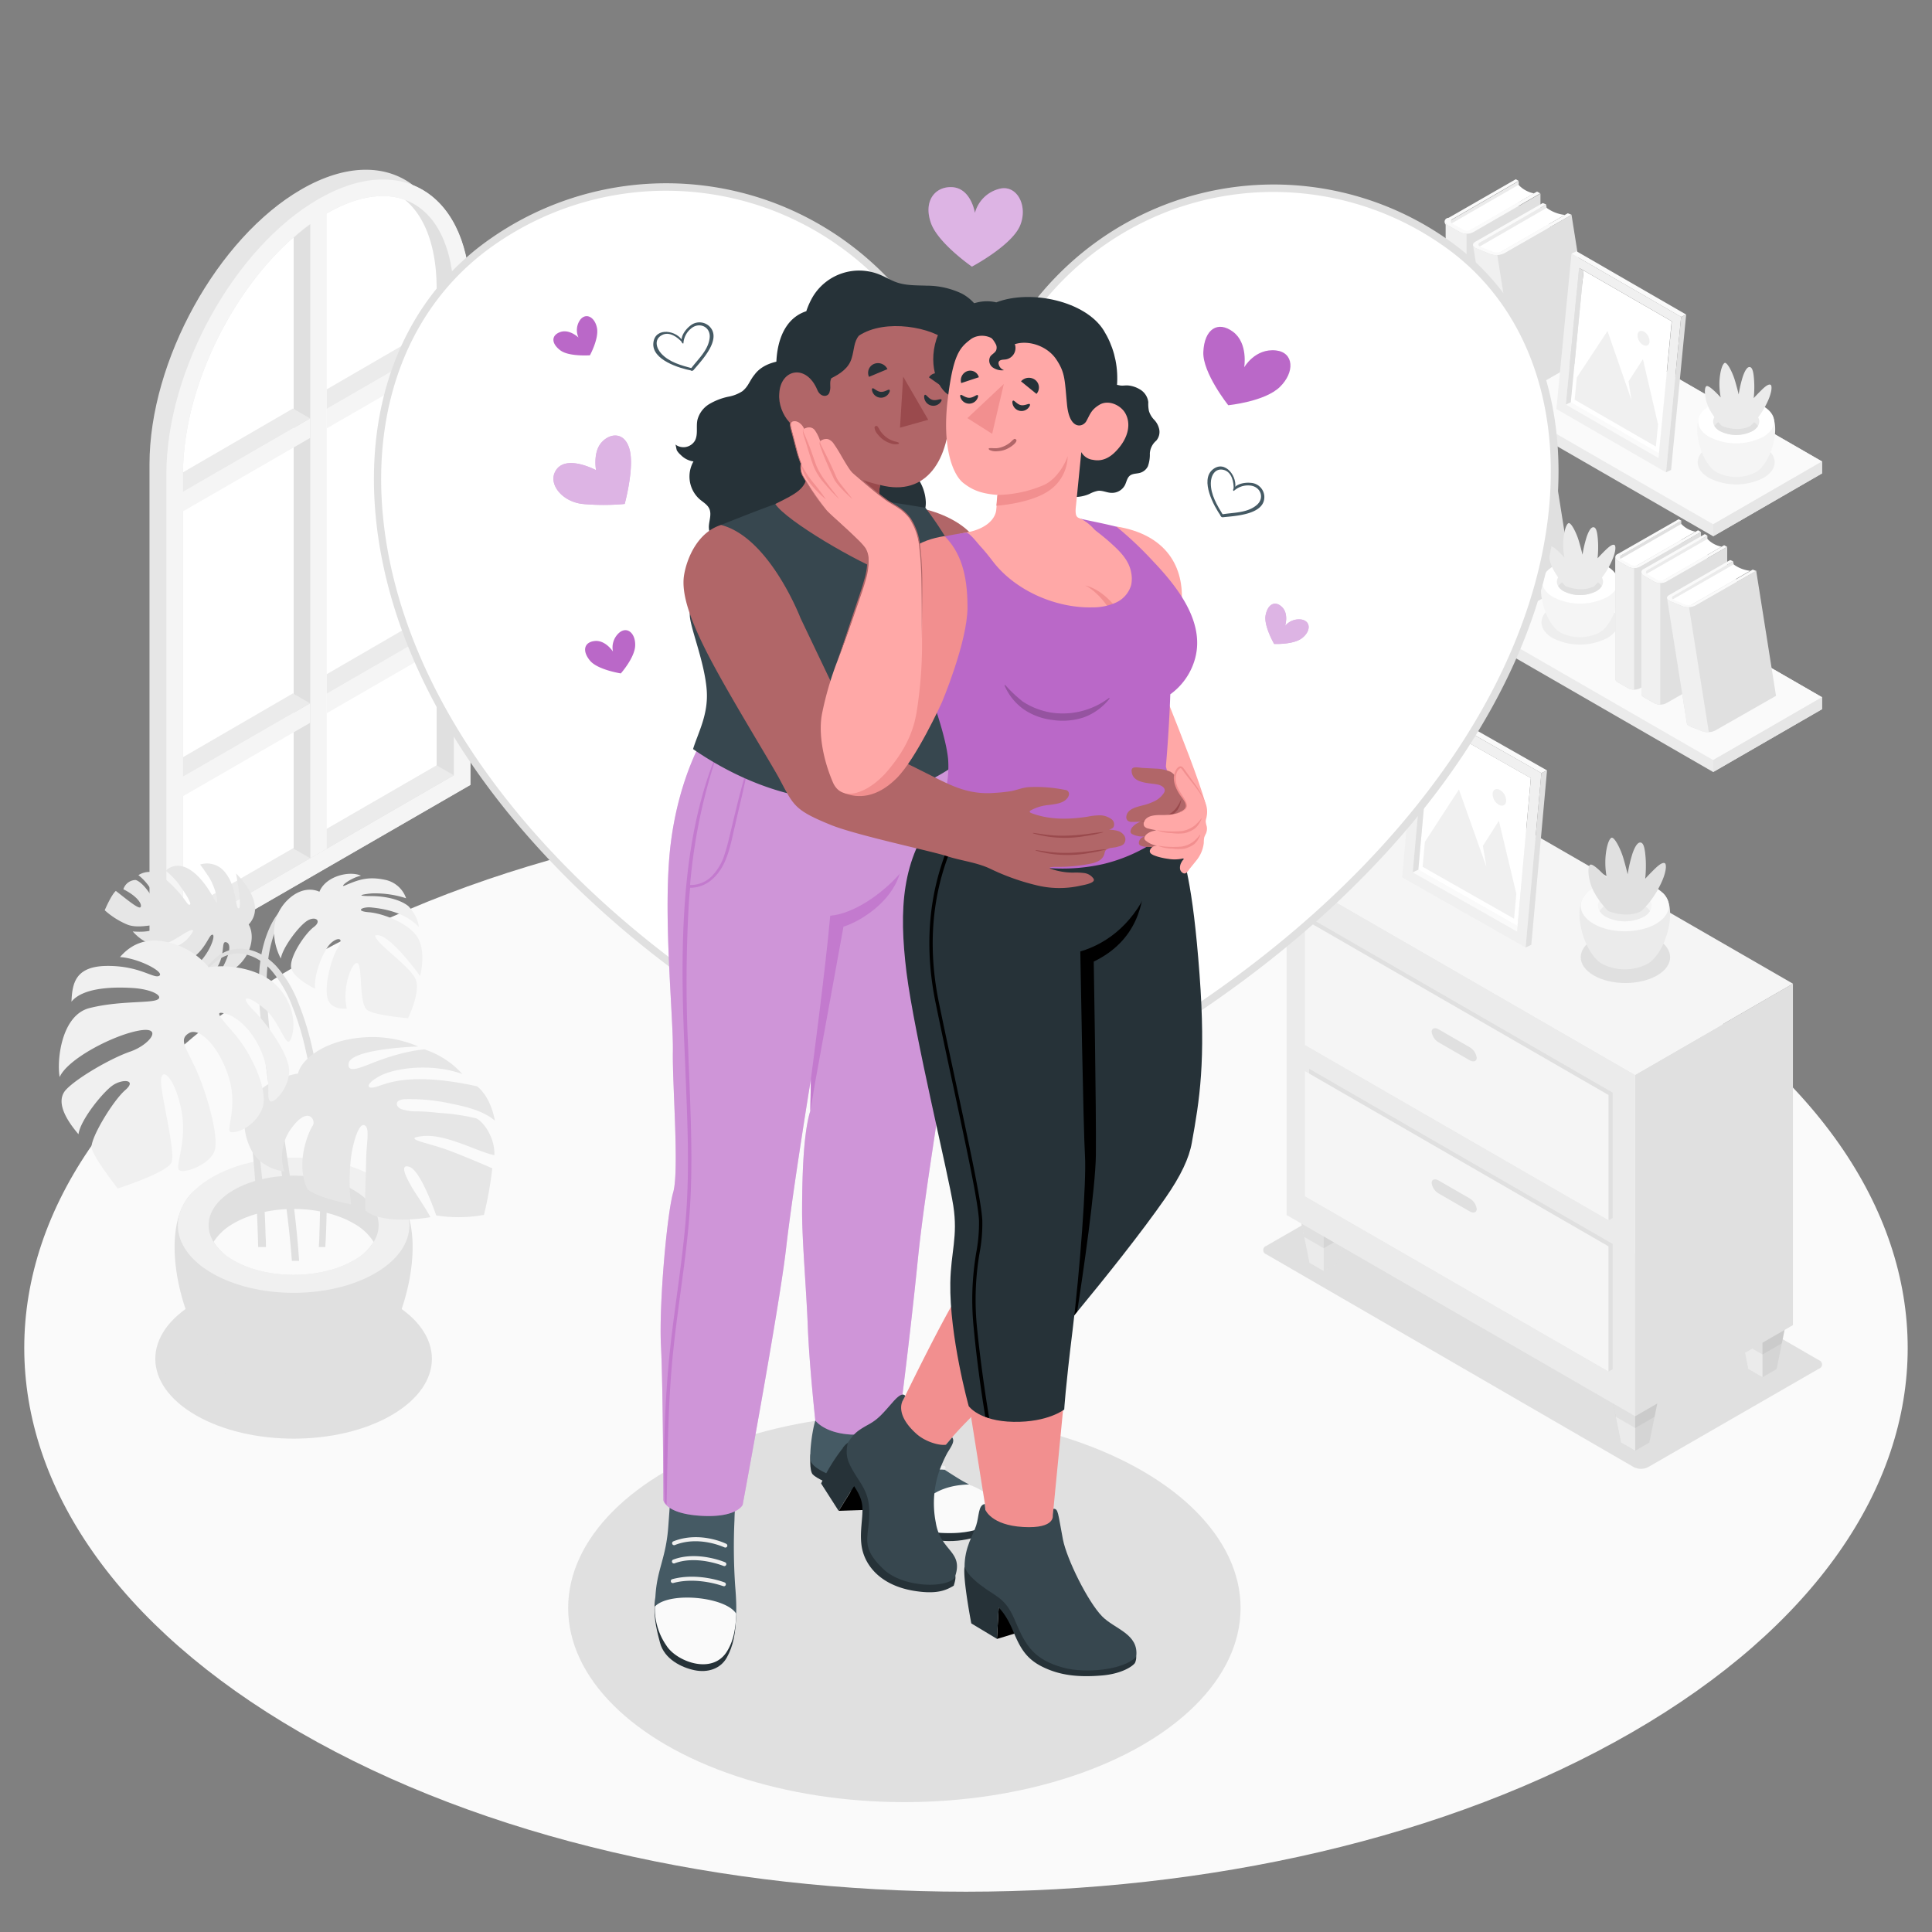<svg xmlns="http://www.w3.org/2000/svg" viewBox="0 0 500 500"><rect x="0" y="0" width="500" height="500" fill="#808080" stroke="none"/><g id="freepik--Floor--inject-140"><path id="freepik--floor--inject-140" d="M77.66,249.34c-95.18,55-95.17,144,0,199s249.49,54.95,344.67,0,95.17-144,0-199S172.84,194.38,77.66,249.34Z" style="fill:#fafafa"></path></g><g id="freepik--Shadows--inject-140"><path id="freepik--Shadow--inject-140" d="M426.53,379.69l44.24-25.49a1.14,1.14,0,0,0,0-2.16L375.65,297a4.1,4.1,0,0,0-3.72,0L327.7,322.44a1.14,1.14,0,0,0,0,2.16l95.12,55.09A4.1,4.1,0,0,0,426.53,379.69Z" style="fill:#e0e0e0;opacity:0.99"></path><path id="freepik--shadow--inject-140" d="M50.69,337.06c-14,8.06-14,21.14,0,29.21s36.63,8.07,50.6,0,14-21.14,0-29.21S64.66,329,50.69,337.06Z" style="fill:#e0e0e0;opacity:0.99"></path><ellipse id="freepik--shadow--inject-140" cx="234.05" cy="416.15" rx="87.01" ry="50.24" style="fill:#e0e0e0;opacity:0.99"></ellipse></g><g id="freepik--Shelves--inject-140"><g id="freepik--shelves--inject-140"><g id="freepik--Shelf--inject-140"><polygon points="369.2 153.93 397.37 137.67 471.54 180.44 471.54 183.54 443.37 199.8 369.2 157.02 369.2 153.93" style="fill:#ebebeb"></polygon><polygon points="443.37 196.71 369.2 153.93 397.37 137.67 471.54 180.44 443.37 196.71" style="fill:#fafafa"></polygon><polygon points="443.37 196.71 443.37 199.8 471.54 183.54 471.54 180.44 443.37 196.71" style="fill:#e6e6e6"></polygon><polygon points="388.89 110.86 372.37 120.41 372.37 151.84 388.89 142.3 388.89 110.86" style="fill:#ebebeb"></polygon><path d="M372.9,120.93l16-9.18a6.76,6.76,0,0,0,3.66,2l-15.86,9.14A16.1,16.1,0,0,1,372.9,120.93Z" style="fill:#fff"></path><path d="M378.23,122.83a3.39,3.39,0,0,1-3.07,0l-2.7-1.54a.94.94,0,0,1,0-1.77l15.77-9,.66.38-15.5,9a.56.56,0,0,0,0,1.06l2.51,1.42a2.05,2.05,0,0,0,1.84,0l15.5-8.94.75.44Z" style="fill:#fafafa"></path><path d="M394,113.79v31.43l-15.76,9.05a3.39,3.39,0,0,1-3.07,0l-2.7-1.55a1.07,1.07,0,0,1-.63-.88V120.4a1.08,1.08,0,0,0,.63.89l2.7,1.54a3.39,3.39,0,0,0,3.07,0Z" style="fill:#e0e0e0"></path><path d="M376.69,123.2a3.07,3.07,0,0,1-1.53-.37l-2.7-1.54a1.08,1.08,0,0,1-.63-.89v31.44a1.07,1.07,0,0,0,.63.88l2.7,1.55a3.17,3.17,0,0,0,1.53.36Z" style="fill:#f0f0f0"></path><polygon points="395.82 115.62 379.3 125.17 384.43 157.55 400.96 148.01 395.82 115.62" style="fill:#ebebeb"></polygon><path d="M380,125.62l16-9.18a8.82,8.82,0,0,0,4.26,1.65l-15.86,9.14A21.14,21.14,0,0,1,380,125.62Z" style="fill:#fff"></path><path d="M386,127.1a4.26,4.26,0,0,1-3.33.15L379.53,126c-1-.41-1.11-1.13-.26-1.62l15.77-9,.78.32-15.5,8.95c-.51.3-.44.73.16,1l2.92,1.18a2.61,2.61,0,0,0,2-.09l15.49-8.94.89.36Z" style="fill:#fafafa"></path><path d="M401.78,118.05l5.13,32.39-15.77,9.05a4.3,4.3,0,0,1-3.33.15l-3.15-1.28c-.49-.21-.77-.49-.81-.78l-5.14-32.39c.05.29.33.58.82.78l3.15,1.29a4.35,4.35,0,0,0,3.33-.15Z" style="fill:#e0e0e0"></path><path d="M384.4,127.51a4.15,4.15,0,0,1-1.72-.25L379.53,126c-.49-.2-.77-.49-.82-.78l5.14,32.39c0,.29.32.57.81.78l3.15,1.28a4.15,4.15,0,0,0,1.72.26Z" style="fill:#f0f0f0"></path><g id="freepik--Pot--inject-140"><path id="freepik--shadow--inject-140" d="M401.85,157c-3.88,2.25-3.88,5.89,0,8.13a15.53,15.53,0,0,0,14.08,0c3.89-2.24,3.89-5.88,0-8.13A15.59,15.59,0,0,0,401.85,157Z" style="opacity:0.05"></path><path d="M415.22,162.69c3.39-3.46,5.38-12.09,2.08-14.83H400.49c-3.3,2.74-1.31,11.37,2.07,14.82l.09.1.12.11a4,4,0,0,0,.31.27.27.27,0,0,0,.08.07l.25.19c.15.1.29.2.44.28a11.14,11.14,0,0,0,10.09,0h0c.15-.08.29-.18.44-.28l.24-.18.1-.08.29-.26.14-.13Z" style="fill:#f5f5f5"></path><path d="M402,146.55c-3.83,2.21-3.83,5.8,0,8a15.38,15.38,0,0,0,13.89,0c3.83-2.22,3.83-5.81,0-8A15.38,15.38,0,0,0,402,146.55Z" style="fill:#fff"></path><path d="M404.67,148.12c-2.33,1.35-2.33,3.53,0,4.88a9.38,9.38,0,0,0,8.45,0c2.33-1.35,2.33-3.53,0-4.88A9.32,9.32,0,0,0,404.67,148.12Z" style="fill:#ebebeb"></path><path d="M413.12,150.43a9.38,9.38,0,0,0-8.45,0,4,4,0,0,0-1.4,1.28,3.93,3.93,0,0,0,1.4,1.29,9.38,9.38,0,0,0,8.45,0,3.81,3.81,0,0,0,1.39-1.29A3.88,3.88,0,0,0,413.12,150.43Z" style="fill:#e0e0e0"></path><path d="M405.18,151.71a19,19,0,0,1-3.05-4.06c-1.41-2.49-1.67-5.83-.94-6.25s3.7,2.92,3.7,2.92a18,18,0,0,1-.32-4.25c.13-2.23.67-4.25,1.31-4.65s2.06,2.39,2.67,4.42,1,3.71,1,3.71a31.49,31.49,0,0,1,1.1-4.68c.74-2.11,1.41-2.59,1.93-2.38s.86,1.2,1,4a28.76,28.76,0,0,1-.13,4s1.05-1.16,2.21-2.27,1.82-1.4,2.19-1.16.46,2.14-1.51,5.71a20,20,0,0,1-3.73,4.91S409.86,153.48,405.18,151.71Z" style="fill:#ebebeb"></path></g><polygon points="435.11 134.71 418.59 144.25 418.59 175.69 435.11 166.15 435.11 134.71" style="fill:#e0e0e0"></polygon><path d="M419.12,144.78l16-9.18a6.83,6.83,0,0,0,3.66,2l-15.86,9.14A16.1,16.1,0,0,1,419.12,144.78Z" style="fill:#fff"></path><path d="M424.45,146.68a3.39,3.39,0,0,1-3.07,0l-2.7-1.54a.93.93,0,0,1,0-1.77l15.76-9,.67.38-15.5,8.95a.56.56,0,0,0,0,1.06l2.5,1.42a2.08,2.08,0,0,0,1.85,0l15.49-8.94.76.44Z" style="fill:#fafafa"></path><path d="M440.21,137.63v31.44l-15.76,9.05a3.45,3.45,0,0,1-3.07,0l-2.7-1.55a1.07,1.07,0,0,1-.63-.88V144.25a1.07,1.07,0,0,0,.63.88l2.7,1.55a3.39,3.39,0,0,0,3.07,0Z" style="fill:#e0e0e0"></path><path d="M422.91,147.05a3.07,3.07,0,0,1-1.53-.37l-2.7-1.55a1.07,1.07,0,0,1-.63-.88v31.44a1.07,1.07,0,0,0,.63.88l2.7,1.55a3.17,3.17,0,0,0,1.53.36Z" style="fill:#f0f0f0"></path><polygon points="441.87 138.59 425.35 148.13 425.35 179.57 441.87 170.03 441.87 138.59" style="fill:#ebebeb"></polygon><path d="M425.88,148.66l16-9.18a6.79,6.79,0,0,0,3.66,2l-15.86,9.14A16.1,16.1,0,0,1,425.88,148.66Z" style="fill:#fff"></path><path d="M431.21,150.56a3.41,3.41,0,0,1-3.08,0L425.44,149a.93.93,0,0,1,0-1.77l15.76-9,.67.38-15.5,8.95a.56.56,0,0,0,0,1.06l2.5,1.42a2.08,2.08,0,0,0,1.85,0l15.49-8.94.76.44Z" style="fill:#fafafa"></path><path d="M447,141.51V173L431.21,182a3.47,3.47,0,0,1-3.08,0l-2.69-1.55a1.08,1.08,0,0,1-.64-.88V148.13a1.08,1.08,0,0,0,.64.88l2.69,1.55a3.41,3.41,0,0,0,3.08,0Z" style="fill:#e0e0e0"></path><path d="M429.67,150.93a3.11,3.11,0,0,1-1.54-.37L425.44,149a1.08,1.08,0,0,1-.64-.88v31.44a1.08,1.08,0,0,0,.64.88l2.69,1.55a3.21,3.21,0,0,0,1.54.36Z" style="fill:#f0f0f0"></path><polygon points="448.54 145.26 432.02 154.8 437.15 187.19 453.68 177.65 448.54 145.26" style="fill:#ebebeb"></polygon><path d="M432.67,155.25l16-9.18a8.82,8.82,0,0,0,4.26,1.65l-15.86,9.14A21.14,21.14,0,0,1,432.67,155.25Z" style="fill:#fff"></path><path d="M438.73,156.74a4.3,4.3,0,0,1-3.33.15l-3.15-1.29c-1-.4-1.11-1.12-.26-1.61l15.77-9.05.78.32-15.5,9c-.51.29-.44.72.16,1l2.92,1.18a2.61,2.61,0,0,0,2-.09l15.49-8.94.89.36Z" style="fill:#fafafa"></path><path d="M454.5,147.69l5.13,32.39-15.77,9a4.3,4.3,0,0,1-3.33.14L437.38,188c-.49-.2-.77-.48-.81-.78l-5.14-32.38c.05.29.33.57.82.77l3.15,1.29a4.3,4.3,0,0,0,3.33-.15Z" style="fill:#e0e0e0"></path><path d="M437.12,157.15a4.15,4.15,0,0,1-1.72-.26l-3.15-1.29c-.49-.2-.77-.48-.82-.77l5.14,32.38c0,.3.32.58.81.78l3.15,1.28a4,4,0,0,0,1.72.26Z" style="fill:#f0f0f0"></path></g><g id="freepik--shelf--inject-140"><polygon points="369.2 92.92 397.37 76.66 471.54 119.43 471.54 122.52 443.37 138.79 369.2 96.01 369.2 92.92" style="fill:#ebebeb"></polygon><polygon points="443.37 135.69 369.2 92.92 397.37 76.66 471.54 119.43 443.37 135.69" style="fill:#fafafa"></polygon><polygon points="443.37 135.69 443.37 138.79 471.54 122.52 471.54 119.43 443.37 135.69" style="fill:#e6e6e6"></polygon><polygon points="393.04 46.86 374.77 57.41 374.77 92.16 393.04 81.61 393.04 46.86" style="fill:#ebebeb"></polygon><path d="M375.36,58,393,47.84a7.37,7.37,0,0,0,4,2.21L379.55,60.16A18,18,0,0,1,375.36,58Z" style="fill:#fff"></path><path d="M381.25,60.1a3.81,3.81,0,0,1-3.39,0l-3-1.71a1,1,0,0,1,0-2l17.42-10,.74.42-17.13,9.9c-.57.32-.57.84,0,1.17l2.76,1.56a2.23,2.23,0,0,0,2,0l17.13-9.87.83.48Z" style="fill:#fafafa"></path><path d="M398.67,50.1V84.84l-17.42,10a3.75,3.75,0,0,1-3.39,0l-3-1.71a1.18,1.18,0,0,1-.7-1V57.41a1.18,1.18,0,0,0,.7,1l3,1.71a3.81,3.81,0,0,0,3.39,0Z" style="fill:#e0e0e0"></path><path d="M379.55,60.5a3.43,3.43,0,0,1-1.69-.4l-3-1.71a1.18,1.18,0,0,1-.7-1V92.16a1.18,1.18,0,0,0,.7,1l3,1.71a3.43,3.43,0,0,0,1.69.4Z" style="fill:#f0f0f0"></path><polygon points="400.13 52.9 381.87 63.45 387.54 99.25 405.81 88.7 400.13 52.9" style="fill:#ebebeb"></polygon><path d="M382.59,64,400.28,53.8a9.67,9.67,0,0,0,4.7,1.82L387.45,65.73A23.52,23.52,0,0,1,382.59,64Z" style="fill:#fff"></path><path d="M389.28,65.59a4.73,4.73,0,0,1-3.68.16l-3.48-1.42c-1.09-.44-1.22-1.24-.28-1.78l17.43-10,.86.35L383,62.79c-.56.32-.49.8.17,1.07l3.23,1.3a2.82,2.82,0,0,0,2.21-.1l17.13-9.87,1,.4Z" style="fill:#fafafa"></path><path d="M406.71,55.59l5.67,35.79-17.42,10a4.79,4.79,0,0,1-3.69.16l-3.47-1.42c-.55-.22-.86-.53-.91-.86l-5.67-35.8c0,.33.36.64.9.86l3.48,1.43a4.77,4.77,0,0,0,3.68-.17Z" style="fill:#e0e0e0"></path><path d="M387.5,66a4.69,4.69,0,0,1-1.9-.28l-3.48-1.43c-.54-.22-.85-.53-.9-.86l5.67,35.8c.05.33.36.64.91.86l3.47,1.42a4.71,4.71,0,0,0,1.9.29Z" style="fill:#f0f0f0"></path><g id="freepik--Picture--inject-140"><g id="freepik--Frame--inject-140"><polygon points="430.48 117.92 429.19 118.55 405.23 104.71 406.52 104.09 430.48 117.92" style="fill:#fafafa"></polygon><polygon points="406.52 104.09 429.31 117.25 432.63 83.15 409.83 70 406.52 104.09" style="fill:#fff"></polygon><path d="M402.79,105.85l28.37,16.38L435.07,82,406.7,65.63Zm5.88-36.54,24,13.84-3.44,35.4-24-13.84Z" style="fill:#f0f0f0"></path><polygon points="405.23 104.71 406.52 104.09 409.83 70 408.67 69.31 405.23 104.71" style="fill:#e0e0e0"></polygon><polygon points="406.7 65.63 408.01 65.03 436.38 81.41 435.07 82.01 406.7 65.63" style="fill:#fafafa"></polygon><polygon points="436.38 81.41 435.07 82.01 431.16 122.23 432.47 121.62 436.38 81.41" style="fill:#e0e0e0"></polygon></g><g id="freepik--Land--inject-140"><polygon points="407.52 103.44 428.54 115.57 429.1 109.83 425.19 92.95 421.46 98.71 422.23 103.56 416.02 85.66 408.08 97.7 407.52 103.44" style="fill:#f0f0f0"></polygon><path d="M425.51,85.85a3,3,0,0,1,1.39,2.6c-.09.93-.86,1.29-1.72.8a3,3,0,0,1-1.39-2.6C423.88,85.71,424.65,85.35,425.51,85.85Z" style="fill:#f0f0f0"></path></g></g><g id="freepik--pot--inject-140"><path id="freepik--shadow--inject-140" d="M442.29,115.56c-3.89,2.24-3.89,5.88,0,8.13a15.59,15.59,0,0,0,14.08,0c3.89-2.25,3.88-5.89,0-8.13A15.53,15.53,0,0,0,442.29,115.56Z" style="opacity:0.05"></path><path d="M455.66,121.22c3.38-3.46,5.37-12.08,2.07-14.82h-16.8c-3.31,2.74-1.32,11.36,2.06,14.82l.1.09.11.11.31.28.08.06a2.48,2.48,0,0,0,.26.19,3.49,3.49,0,0,0,.43.28,11.14,11.14,0,0,0,10.09,0h0a4.08,4.08,0,0,0,.44-.28l.24-.18.1-.08.29-.26.14-.13Z" style="fill:#f5f5f5"></path><path d="M442.38,105.08c-3.83,2.22-3.83,5.8,0,8a15.38,15.38,0,0,0,13.89,0c3.83-2.21,3.83-5.8,0-8A15.38,15.38,0,0,0,442.38,105.08Z" style="fill:#fff"></path><path d="M445.1,106.65c-2.33,1.35-2.33,3.53,0,4.88a9.32,9.32,0,0,0,8.45,0c2.33-1.35,2.33-3.53,0-4.88A9.32,9.32,0,0,0,445.1,106.65Z" style="fill:#ebebeb"></path><path d="M453.55,109a9.32,9.32,0,0,0-8.45,0,3.79,3.79,0,0,0-1.39,1.28,3.87,3.87,0,0,0,1.39,1.28,9.32,9.32,0,0,0,8.45,0,3.91,3.91,0,0,0,1.4-1.28A3.82,3.82,0,0,0,453.55,109Z" style="fill:#e0e0e0"></path><path d="M445.62,110.25a19.17,19.17,0,0,1-3.06-4.06c-1.41-2.5-1.67-5.84-.94-6.25s3.7,2.92,3.7,2.92A17.85,17.85,0,0,1,445,98.6c.12-2.22.66-4.24,1.3-4.65s2.06,2.4,2.67,4.43,1,3.7,1,3.7a30.88,30.88,0,0,1,1.09-4.68c.74-2.11,1.41-2.58,1.93-2.37s.87,1.19,1,4a27,27,0,0,1-.13,4s1.05-1.15,2.21-2.27,1.83-1.39,2.19-1.16.47,2.14-1.51,5.72a19.94,19.94,0,0,1-3.73,4.91S450.29,112,445.62,110.25Z" style="fill:#ebebeb"></path></g></g></g></g><g id="freepik--Window--inject-140"><g id="freepik--window--inject-140"><path d="M38.69,120.14C38.69,93.39,56.31,61.54,78,49c11.5-6.64,21.85-6.54,29-1,9,3.71,14.68,14,14.68,29.24V203.14l-78.7,45.43L38.69,246Z" style="fill:#e6e6e6"></path><path d="M43.06,248.57V122.66c0-26.74,17.62-58.6,39.35-71.14s39.35-1,39.35,25.71V203.14Z" style="fill:#f5f5f5"></path><path d="M47.36,122.66V241.11l70.09-40.47V77.24c0-13.37-4.7-22.6-12.61-25.5a16.25,16.25,0,0,0-5.74-1c-4.48,0-9.36,1.51-14.54,4.5C64.05,67.09,47.36,97.33,47.36,122.66Z" style="fill:#e0e0e0"></path><polygon points="117.45 200.64 113.01 198.08 47.37 235.99 47.37 241.11 117.45 200.64" style="fill:#ebebeb"></polygon><path d="M47.36,122.66V236L113,198.08V74.66C113,64,110,56,104.84,51.74a16.25,16.25,0,0,0-5.74-1c-4.48,0-9.36,1.51-14.54,4.5C64.05,67.09,47.36,97.33,47.36,122.66Z" style="fill:#fff"></path><polygon points="80.26 222.12 84.56 219.63 84.56 53.69 80.26 53.69 80.26 222.12" style="fill:#f5f5f5"></polygon><path d="M76,61.47V219.64l4.31,2.48V58C78.79,59.09,77.36,60.23,76,61.47Z" style="fill:#e0e0e0"></path><polygon points="117.45 160.54 84.56 179.53 84.56 184.58 117.45 165.59 117.45 160.54" style="fill:#f5f5f5"></polygon><polygon points="113.01 157.98 117.45 160.54 84.56 179.53 84.56 174.48 113.01 157.98" style="fill:#ebebeb"></polygon><polygon points="80.26 182.01 47.37 201 47.37 206.05 80.26 187.06 80.26 182.01" style="fill:#f5f5f5"></polygon><polygon points="75.81 179.45 80.26 182.01 47.37 201 47.37 195.95 75.81 179.45" style="fill:#ebebeb"></polygon><polygon points="117.45 86.82 84.56 105.81 84.56 110.86 117.45 91.87 117.45 86.82" style="fill:#f5f5f5"></polygon><polygon points="113.01 84.26 117.45 86.82 84.56 105.81 84.56 100.76 113.01 84.26" style="fill:#ebebeb"></polygon><polygon points="80.26 108.29 47.37 127.28 47.37 132.33 80.26 113.34 80.26 108.29" style="fill:#f5f5f5"></polygon><polygon points="75.81 105.73 80.26 108.29 47.37 127.28 47.37 122.23 75.81 105.73" style="fill:#ebebeb"></polygon></g></g><g id="freepik--Furniture--inject-140"><g id="freepik--Drawer--inject-140"><polygon points="415.7 354.48 419.5 373.32 423.19 375.45 426.85 373.34 430.68 354.48 423.19 350.15 415.7 354.48" style="fill:#e0e0e0"></polygon><polygon points="415.7 354.48 419.5 373.32 423.19 375.45 426.85 373.34 430.68 354.48 423.19 350.15 415.7 354.48" style="opacity:0.05"></polygon><polygon points="423.19 375.45 423.19 358.8 415.7 354.48 419.5 373.32 423.19 375.45" style="fill:#ebebeb"></polygon><polygon points="415.7 354.48 418.15 366.65 423.19 369.56 428.2 366.66 430.68 354.48 423.19 350.15 415.7 354.48" style="opacity:0.05"></polygon><polygon points="448.64 335.46 452.44 354.3 456.13 356.44 459.79 354.32 463.62 335.46 456.13 331.13 448.64 335.46" style="fill:#e0e0e0"></polygon><polygon points="448.64 335.46 452.44 354.3 456.13 356.44 459.79 354.32 463.62 335.46 456.13 331.13 448.64 335.46" style="opacity:0.05"></polygon><polygon points="456.13 356.44 456.13 339.78 448.64 335.46 452.44 354.3 456.13 356.44" style="fill:#ebebeb"></polygon><polygon points="448.64 335.46 451.09 347.63 456.13 350.54 461.15 347.64 463.62 335.46 456.13 331.13 448.64 335.46" style="opacity:0.05"></polygon><polygon points="335.09 307.96 338.89 326.81 342.58 328.94 346.24 326.83 350.07 307.96 342.58 303.63 335.09 307.96" style="fill:#ebebeb"></polygon><polygon points="335.09 307.96 338.89 326.81 342.58 328.94 346.24 326.83 350.07 307.96 342.58 303.63 335.09 307.96" style="opacity:0.05"></polygon><polygon points="342.58 328.94 342.58 312.29 335.09 307.96 338.89 326.81 342.58 328.94" style="fill:#ebebeb"></polygon><polygon points="335.09 307.96 337.55 320.13 342.58 323.04 347.6 320.14 350.07 307.96 342.58 303.63 335.09 307.96" style="opacity:0.05"></polygon><g id="freepik--Cabinet--inject-140"><g id="freepik--cabinet--inject-140"><polygon points="423.19 366.52 464.01 342.94 464.01 254.58 423.19 278.15 423.19 366.52" style="fill:#e0e0e0"></polygon><polygon points="423.19 278.15 332.97 226.09 332.97 314.45 423.19 366.52 423.19 278.15" style="fill:#ebebeb"></polygon><polygon points="332.97 226.09 423.19 278.15 464.01 254.58 373.8 202.52 332.97 226.09" style="fill:#f5f5f5"></polygon><polygon points="417.36 321.93 338.8 276.59 338.8 309.02 337.73 309.64 416.28 354.97 417.36 354.35 417.36 321.93" style="fill:#e0e0e0"></polygon><polygon points="416.28 322.55 337.73 277.21 337.73 309.64 416.28 354.97 416.28 322.55" style="fill:#f5f5f5"></polygon><path d="M380.31,310.12l-7.94-4.58c-1-.6-1.86-.33-1.86.6a3.72,3.72,0,0,0,1.86,2.76l7.94,4.58c1,.6,1.86.33,1.86-.6A3.72,3.72,0,0,0,380.31,310.12Z" style="fill:#e0e0e0"></path><polygon points="417.36 282.77 338.8 237.44 338.8 269.87 337.73 270.49 416.29 315.82 417.36 315.2 417.36 282.77" style="fill:#e0e0e0"></polygon><polygon points="416.29 283.39 337.73 238.06 337.73 270.49 416.29 315.82 416.29 283.39" style="fill:#f5f5f5"></polygon><path d="M380.31,271l-7.94-4.58c-1-.59-1.86-.32-1.86.61a3.74,3.74,0,0,0,1.86,2.76l7.94,4.58c1,.59,1.86.32,1.86-.61A3.74,3.74,0,0,0,380.31,271Z" style="fill:#e0e0e0"></path></g></g><g id="freepik--pot--inject-140"><path d="M412.48,243c-4.52,2.61-4.52,6.84,0,9.45s11.84,2.61,16.36,0,4.52-6.84,0-9.45S417,240.36,412.48,243Z" style="fill:#e0e0e0"></path><path d="M427.85,248.28c3.94-4,6.25-14,2.41-17.23H410.73c-3.83,3.19-1.52,13.21,2.41,17.22a.57.57,0,0,0,.11.11l.13.14c.11.1.23.21.36.31l.09.08c.1.07.19.15.3.22l.51.33a12.94,12.94,0,0,0,11.72,0h0l.51-.33.28-.21.11-.09c.12-.1.24-.2.35-.31l.15-.15Z" style="fill:#ebebeb"></path><path d="M412.43,229.77c-4.45,2.57-4.45,6.75,0,9.32s11.68,2.57,16.13,0,4.46-6.75,0-9.32S416.89,227.2,412.43,229.77Z" style="fill:#fafafa"></path><path d="M415.59,231.6c-2.71,1.56-2.71,4.1,0,5.66a10.83,10.83,0,0,0,9.82,0c2.71-1.56,2.71-4.1,0-5.66A10.83,10.83,0,0,0,415.59,231.6Z" style="fill:#f5f5f5"></path><path d="M425.41,234.29a10.83,10.83,0,0,0-9.82,0,4.44,4.44,0,0,0-1.62,1.48,4.38,4.38,0,0,0,1.62,1.49,10.83,10.83,0,0,0,9.82,0,4.46,4.46,0,0,0,1.62-1.49A4.53,4.53,0,0,0,425.41,234.29Z" style="fill:#ebebeb"></path><path d="M416.19,235.77a22.27,22.27,0,0,1-3.55-4.72c-1.64-2.89-1.94-6.78-1.1-7.26s4.3,3.4,4.3,3.4a20.81,20.81,0,0,1-.36-4.95c.14-2.58.77-4.93,1.51-5.4s2.39,2.78,3.1,5.14,1.14,4.3,1.14,4.3a36,36,0,0,1,1.27-5.43c.86-2.45,1.64-3,2.25-2.76s1,1.38,1.18,4.65a32.7,32.7,0,0,1-.15,4.67s1.22-1.34,2.57-2.64,2.12-1.62,2.54-1.35.54,2.49-1.76,6.65a23.08,23.08,0,0,1-4.33,5.7S421.62,237.82,416.19,235.77Z" style="fill:#e0e0e0"></path></g><g id="freepik--picture--inject-140"><g id="freepik--frame--inject-140"><polygon points="394.04 240.38 392.6 241.09 365.61 225.76 367.06 225.06 394.04 240.38" style="fill:#fafafa"></polygon><polygon points="367.06 225.06 392.73 239.63 396.18 201.36 370.51 186.79 367.06 225.06" style="fill:#fff"></polygon><path d="M362.88,227.06l31.95,18.15,4.08-45.14-32-18.15Zm6.31-41,27,15.33-3.58,39.73-27-15.32Z" style="fill:#f0f0f0"></path><polygon points="365.61 225.76 367.06 225.06 370.51 186.79 369.19 186.03 365.61 225.76" style="fill:#e0e0e0"></polygon><polygon points="366.95 181.92 368.42 181.23 400.37 199.38 398.9 200.07 366.95 181.92" style="fill:#fafafa"></polygon><polygon points="400.37 199.38 398.9 200.07 394.83 245.21 396.3 244.52 400.37 199.38" style="fill:#e0e0e0"></polygon></g><g id="freepik--land--inject-140"><polygon points="368.18 224.32 391.84 237.76 392.43 231.32 387.91 212.42 383.77 218.91 384.68 224.34 377.57 204.31 368.76 217.87 368.18 224.32" style="fill:#f0f0f0"></polygon><path d="M388.21,204.45a3.3,3.3,0,0,1,1.58,2.9c-.09,1.05-1,1.46-1.92.91a3.3,3.3,0,0,1-1.58-2.9C386.39,204.31,387.25,203.9,388.21,204.45Z" style="fill:#f0f0f0"></path></g></g></g></g><g id="freepik--Plants--inject-140"><g id="freepik--plants--inject-140"><g id="freepik--pot--inject-140"><path d="M56.67,354.05c-10.33-10.66-16.4-37.47-6.32-45.92h51.28c10.08,8.45,4,35.24-6.31,45.91l-.29.3-.35.35a11,11,0,0,1-.94.84l-.24.2c-.26.2-.51.4-.78.59a13.15,13.15,0,0,1-1.34.86c-8.5,5-22.28,5-30.78,0h0a12.35,12.35,0,0,1-1.35-.87c-.26-.18-.49-.36-.72-.55l-.31-.24q-.48-.4-.9-.81l-.41-.41A2.83,2.83,0,0,1,56.67,354.05Z" style="fill:#e0e0e0"></path><path d="M97.18,304.72c11.7,6.83,11.7,17.91,0,24.74s-30.68,6.83-42.38,0-11.7-17.91,0-24.74S85.48,297.89,97.18,304.72Z" style="fill:#f0f0f0"></path><path d="M91.55,308c8.59,5,8.59,13.15,0,18.17s-22.53,5-31.12,0S51.84,313,60.43,308,83,303,91.55,308Z" style="fill:#e0e0e0"></path><path d="M60.43,316.63c8.59-5,22.53-5,31.12,0a14.29,14.29,0,0,1,5.15,4.77,14.39,14.39,0,0,1-5.15,4.78c-8.59,5-22.53,5-31.12,0a14.39,14.39,0,0,1-5.15-4.78A14.29,14.29,0,0,1,60.43,316.63Z" style="fill:#fafafa"></path></g><g id="freepik--Leaves--inject-140"><path d="M64.36,239.25c2.45,4.44-1,12-8.11,13.34,2.23-3.13,4.19-8,2.4-8.7s.28,3.89-3.71,8.11c0,0-2.14,1-5.09-1.41,4.43-3.08,6.43-9.51,4.86-8.61-.63.36-1.73,3.55-4.39,5.54s-5.31,2.11-9.23-1.24c2.38-.38,5.8-1.29,7.78-3.7,1.42-1.72,1.86-2.84-1.4-.85s-4.31,2.83-7.38,2.69-5.74-3.37-5.74-3.37,5,.52,6.2-1.09-4.16.75-7.65-.7a20.41,20.41,0,0,1-5.8-3.69s1.69-4,2.88-5c2.61,2,5.87,4.78,6.38,4.21s-.54-2.69-4.43-4.64a3.39,3.39,0,0,1,3.16-2.4s2,.31,4.93,5.55c.61,1.1,2,2.09-.41-2.14a13.85,13.85,0,0,0-3.79-4.66,5.33,5.33,0,0,1,6.6.68c5.7,4.89,5.9,7.29,6.74,6.94.31-.13-.13-1.38-2.27-4.42a18.44,18.44,0,0,0-4-4.33s2.48-2.83,6.48-.14,6.34,8.25,6.61,8.35c.73.26-.34-4.17-1.91-6.57-1.46-2.23-2.28-3.26-2.28-3.26a5.93,5.93,0,0,1,6.68,2.32c2.87,3.76,2.39,9.26,3.33,9s-.71-9-.71-9S69.44,233.84,64.36,239.25Z" style="fill:#e6e6e6"></path><path d="M51.84,253.13c2.16-2.79,5-5.92,8.74-6.31s7.18,1.59,9.56,4.21a31,31,0,0,1,5.49,9.36,71.85,71.85,0,0,1,3.39,11C82.64,287,83.25,303.08,82.67,319c0,1.25-.1,2.49-.16,3.74H84.2c0-.64.07-1.28.1-1.92a249,249,0,0,0-.08-25,144.7,144.7,0,0,0-3.43-24.69,74,74,0,0,0-3.61-11.67,30.79,30.79,0,0,0-5.75-9.51c-2.76-2.9-6.65-4.92-10.74-4.31-4.25.62-6.75,3.94-9,7.23C51.58,252.94,51.71,253.29,51.84,253.13Z" style="fill:#e0e0e0"></path><path d="M74.83,318.62q.42,3.84.71,7.69h1.87c-.07-1-.14-2-.22-3-.7-8.68-1.9-17.31-3.18-25.91s-2.64-17.16-3.67-25.77c-.5-4.18-1-8.37-1.2-12.57a53.4,53.4,0,0,1,.43-11.92c.65-3.93,2-8.19,4.79-11.14,2.64-2.78,7.72-4,10.35-.51,0,0,.05,0,0-.06-1.64-3-5.87-3.73-8.79-2.33-3.41,1.63-5.48,5.12-6.78,8.52-3,7.87-2.25,16.56-1.43,24.75C69.5,283.88,72.94,301.14,74.83,318.62Z" style="fill:#e0e0e0"></path><path d="M64.75,292c.48,4.42.94,8.85,1.26,13.29.41,5.81.65,11.63.81,17.45h2c0-.87,0-1.74-.08-2.61a205.25,205.25,0,0,0-2.32-26.44c-.4-2.48-1-4.93-1.46-7.38A67.77,67.77,0,0,0,63,278.48c-.08-.24-.32-.12-.29.1.28,2.23.77,4.42,1.13,6.64S64.5,289.73,64.75,292Z" style="fill:#e0e0e0"></path><path d="M77.13,277.81c.87-3.77,7.44-9.24,19-9.43a30.6,30.6,0,0,1,12.11,2.44c-7.53.32-17.49,1.51-18,4.35s3.34,1,6.93-.37c7.79-3,12.7-3.21,12.7-3.21a22.7,22.7,0,0,1,9.78,6.36c-8.2-2.92-17.58-1.51-21.38.53s-3.68,3.76-.47,2.65,9.46-3.52,25.65,0c0,0,3.34,2.2,4.64,8.9-3-2.55-7.35-3.59-11.13-4.36a49.88,49.88,0,0,0-11.74-1.22c-.69,0-2.09.11-2.44.85s.41,1.48,1.06,1.73a13.09,13.09,0,0,0,4.27.6c1.88,0,3.79.21,5.66.4a55.9,55.9,0,0,1,9.3,1.35c1.65.46,5.07,4.74,4.88,9.58-4-.72-12.51-5.55-18.43-4.95s1.1,1.72,6,3.49c4.23,1.52,11.88,4.85,11.88,4.85a95.76,95.76,0,0,1-2.15,12.06,36.55,36.55,0,0,1-12.36.14S109,303.06,106,302s-.63,3.51,2,7.5S111.4,315,111.4,315s-12,2.25-16.85-1.72c-.17-2.44.14-8.8.2-13,.06-4.45,1-8.19-.3-9s-2.66,2.8-3.45,7.17a49.38,49.38,0,0,0-.14,13.23s-8.39-1.53-11.29-3.91c-3.32-7.11.54-15.27,1.38-16.49s-1-5.13-5.18.25a12.43,12.43,0,0,0-2.2,11.64s-6.11-.56-8.66-5.8C60.81,289,64.24,280.27,77.13,277.81Z" style="fill:#e6e6e6"></path><path d="M54,250.32c5.76-.89,13.92.58,18.11,5.28s4.4,10.39,3.17,13.31-2.66-4.47-7-8-6.5-3.3-2.78.44,8.57,10.57,9.26,14.91-3.43,9.13-4.72,8.78.27-4.76-1.74-11.06S62,263.47,58.74,262.46s-2.45.08,1.86,5,9.24,15,7.17,19.68-6.85,6.26-8.11,5.82,1.93-6.35-.43-14.06-7.5-13.19-10.3-11.54-.73,3.79,1.87,9.55,6,17.28,4.71,20.95-8.19,6.06-9.2,4.9,2.21-7.37.62-15.46-4.9-11.26-5.25-8,4,19,2.64,21.64-13.84,6.64-13.84,6.64-6.41-8.13-6.77-10.55,5.5-12.14,8.69-14.9-.78-3-3.33-1.17-8.28,8.91-8.76,12.58c-3.22-3.77-6.07-8.53-3.18-11.58s11.53-8.07,16.58-9.81,8.81-6.67,2.11-5.41-18.33,7.34-20.38,12c-.78-4.21.39-16,7.72-17.85s15-1.29,17.27-2.06-.63-2.8-6.16-3.14-12.9,0-15.78,3.55c.22-4.6.84-9.23,9.33-9.26s12.09,3.47,13.43,2.53-5.27-4.51-10.2-4.82c3.41-3.94,7.57-4.93,12.18-3.88A19.48,19.48,0,0,1,54,250.32Z" style="fill:#f0f0f0"></path><path d="M82.66,230.79c1.66-4.11,7.83-5.49,10.75-4.17-3.16.76-5.83,3.28-4.06,2.51,3.72-1.6,6.05-2.32,10.34-1.43a7.31,7.31,0,0,1,5.41,4.77,26.07,26.07,0,0,0-8.78-1.26c-1.42.08-5.19.66-.56.69,7.29,0,10,2.68,10,2.68s2.43,2.49,2.61,5.33c-3.78-4.11-10-4.82-12.28-5.06s-4.4.94-.61,1.24,10.69,3,12.76,6.8.49,9.71.49,9.71-8.45-11.83-11.64-10.47C97,243.91,106,250,107.51,253.29s-1.91,10.21-1.91,10.21-8.37-.64-10.53-2.08-1.25-10.57-2.39-12-4.32,5.57-2.93,11.59c0,0-4.2.57-5-2.74s.87-10.1,2.78-13.15-1.09-2.43-2.68-.11-3.71,7.46-3.28,10.89c0,0-4.83-2.28-6.06-4.87s3.37-9.4,5.68-11.1.28-3.11-2-1.42-6.1,6.9-6.51,9.57c-2.46-4.71-2.64-10.68,1.58-15C78.74,228.6,82.66,230.79,82.66,230.79Z" style="fill:#f0f0f0"></path></g></g></g><g id="freepik--big-heart--inject-140"><g id="freepik--big-heart--inject-140"><path d="M127.74,62.35c45.41-31.21,109.76-8.79,123.66,53,13.54-61.74,77.83-84,122.83-52.44,55.86,39.16,34.92,160.19-122.58,229.91C88.56,225.52,69.4,102.44,127.74,62.35Z" style="fill:#fff"></path><path d="M251.67,293.89l-.38-.16C203.36,274,165.23,248.47,138,218c-23.62-26.38-37.68-55.16-40.65-83.23-3.3-31.21,7.6-57.9,29.89-73.22a79.34,79.34,0,0,1,74-8.7c24.75,9.71,42.89,30.88,50.22,58.44,7.17-27.53,25.17-48.63,49.86-58.25a78.31,78.31,0,0,1,73.54,9.1c20.7,14.51,30.9,39.92,28,69.7-2.72,27.92-16.43,56.89-39.62,83.79-26.75,31-64.14,57.28-111.12,78.08ZM127.74,62.35l.54.79c-21.7,14.91-32.29,41-29.07,71.43,2.92,27.67,16.82,56.08,40.17,82.16,27,30.16,64.78,55.42,112.26,75.07,46.54-20.66,83.58-46.7,110.06-77.41,22.94-26.6,36.49-55.21,39.17-82.73,2.84-29.07-7.07-53.84-27.19-67.94a76.43,76.43,0,0,0-71.74-8.89c-25.21,9.83-43.29,32-49.61,60.74l-.92,4.22-.95-4.21c-6.47-28.8-24.7-51-50-60.94a77.44,77.44,0,0,0-72.18,8.5Z" style="fill:#e0e0e0"></path></g></g><g id="freepik--Characters--inject-140"><g id="freepik--Couple--inject-140"><g id="freepik--Character--inject-140"><g id="freepik--Bottom--inject-140"><path d="M257.57,391.13c.3,0,.59,3.36-1.11,4.69-2,1.53-7.64,3.94-14.92,2.64s-11.13-3.76-13.94-6.35-6.75-6.26-10-7.15c-3-.82-6.32-2.38-7.26-3.38s-.6-5.22-.6-5.22Z" style="fill:#263238"></path><path d="M213.05,360.2s-.55,0-.79,1c-.28,1.16-.69,4.54-1.26,6.43-.8,2.62-1.52,8.05-1.22,10.23s5.24,3.94,8.39,5.31a41.06,41.06,0,0,1,10.07,7.06c3.3,3,10.4,6.2,15.17,6.5,7.28.46,12.1-1.28,13.68-3.83,2-3.16.64-5.1-7.55-9.39-1.55-.81-7-4.37-8.8-5.66a43.87,43.87,0,0,1-5.49-4.51,32.19,32.19,0,0,1-2.43-2.66,11.21,11.21,0,0,1-2-2.81c-.09-.22-.14-.48-.21-.72a11.24,11.24,0,0,1-.45-2c-.1-.7-.14-1.72-.78-2.17a5.69,5.69,0,0,0-3-.5,22.07,22.07,0,0,0-3.25.31c-1.25.21-2.68.25-3.46,1.38a6,6,0,0,0-.84,3c0,.48-.06,1-.09,1.46,0,.21.06.59-.22.49s-.55-.84-.65-1.09c-.2-.56-.32-1.16-.55-1.71a8.79,8.79,0,0,0-1-1.82,8,8,0,0,0-1.26-1.41,14.49,14.49,0,0,1-1.39-1A3.46,3.46,0,0,1,213.05,360.2Z" style="fill:#455a64"></path><path d="M250.86,384.18c-10.58.22-14.22,6.57-14.86,10.58a24.74,24.74,0,0,0,7.41,1.93c7.28.46,12.4-1.27,14-3.82C259.24,389.9,258.2,387.38,250.86,384.18Z" style="fill:#fafafa"></path><path d="M235,383.52a.5.5,0,0,1-.32-.13.52.52,0,0,1,0-.73,12.39,12.39,0,0,1,9.71-3.3.52.52,0,0,1-.15,1,11.51,11.51,0,0,0-8.8,3A.51.51,0,0,1,235,383.52Z" style="fill:#f0f0f0"></path><path d="M230.63,380.66a.49.49,0,0,1-.32-.14.51.51,0,0,1,0-.72,12.39,12.39,0,0,1,9.72-3.3.51.51,0,0,1,.43.58.5.5,0,0,1-.59.43,11.5,11.5,0,0,0-8.79,3A.54.54,0,0,1,230.63,380.66Z" style="fill:#f0f0f0"></path><path d="M226.57,377.43a.59.59,0,0,1-.33-.13.52.52,0,0,1,0-.73,12.39,12.39,0,0,1,9.72-3.3.52.52,0,0,1-.16,1,11.5,11.5,0,0,0-8.8,3A.49.49,0,0,1,226.57,377.43Z" style="fill:#f0f0f0"></path><path d="M190.52,417.65c-.1,5-.76,8.32-2.41,11.3s-5,4-8.37,3.3-7.81-2.86-8.93-7.12-1.8-7.18-1.2-11.83Z" style="fill:#263238"></path><path d="M175,382.13c-1.38.16-1.55,6.86-2.1,13.58-.6,7.2-2.63,10.25-3.18,16.16-.63,6.75.59,9.71,3.09,13.69s11,7.65,14.88,1.68c3.17-4.86,3.12-10.13,2.57-16.83a149.61,149.61,0,0,1-.18-17c.09-5,1-10.15-.21-10.67-.07.75-.13,1.69-.2,2.42a12.17,12.17,0,0,1-.35,2.69c-.13.38-.42.79-.57.18a4,4,0,0,1,0-1.25c.14-1.86-.8-2-1.31-2.1a63.64,63.64,0,0,0-6.48-.68c-1.07,0-4.74-.06-5.19.57a4.13,4.13,0,0,0-.4,2c-.08,1-.29,1.76-.33,1.45-.09-.73,0-2.61,0-3.07s.05-1,0-1.47S175,382.56,175,382.13Z" style="fill:#455a64"></path><path d="M169.48,415.77a16.81,16.81,0,0,0,3,10.12c2.5,4,11.66,7.64,15.55,1.67,1.94-3,2.36-6.41,2.51-9.91C187.89,413.25,173.23,411.81,169.48,415.77Z" style="fill:#fafafa"></path><path d="M187.22,410.45a.33.33,0,0,1-.17,0c-.06,0-6.59-2.45-12.8-.77a.52.52,0,0,1-.63-.36.51.51,0,0,1,.36-.63c6.57-1.78,13.23.71,13.48.82a.51.51,0,0,1-.24,1Z" style="fill:#f0f0f0"></path><path d="M174.38,404.62a.49.49,0,0,1-.45-.33.51.51,0,0,1,.29-.66c6.16-2.34,13.2.57,13.46.7a.51.51,0,0,1,.24.69.52.52,0,0,1-.68.24c-.06,0-6.92-2.85-12.65-.67A.39.39,0,0,1,174.38,404.62Z" style="fill:#f0f0f0"></path><path d="M174.42,399.89a.5.5,0,0,1-.44-.32.52.52,0,0,1,.28-.67c6.77-2.71,13.46.51,13.71.65a.51.51,0,1,1-.5.9c-.06,0-6.52-3.11-12.82-.59A.46.46,0,0,1,174.42,399.89Z" style="fill:#f0f0f0"></path><path d="M244.77,193c4.26,15.59,3.44,42,2.5,59.44-.91,16.76-7.46,51.09-9.72,73.41s-4.88,42-4.88,42a21.94,21.94,0,0,1-12.48,3.41c-6.95-.41-9.19-3.65-9.19-3.65s-1.56-14.4-1.94-24.25-1.51-22.37-1.48-30.25.25-19.62,2.13-25.61l.15-8.23s-4.67,28.49-6.43,43.86-11.23,66.3-11.23,66.3-1.43,3.41-10.76,2.86-9.77-4.08-9.77-4.08-.06-29.17-.61-39.89,1.55-34.15,3.16-39.72-.24-27.78-.08-36.6-2.73-36.24-.55-53.72,8.66-27.71,8.66-27.71C192.65,201.81,224.82,201.76,244.77,193Z" style="fill:#BA68C8"></path><path d="M244.77,193c4.26,15.59,3.44,42,2.5,59.44-.91,16.76-7.46,51.09-9.72,73.41s-4.88,42-4.88,42a21.94,21.94,0,0,1-12.48,3.41c-6.95-.41-9.19-3.65-9.19-3.65s-1.56-14.4-1.94-24.25-1.51-22.37-1.48-30.25.25-19.62,2.13-25.61l.15-8.23s-4.67,28.49-6.43,43.86-11.23,66.3-11.23,66.3-1.43,3.41-10.76,2.86-9.77-4.08-9.77-4.08-.06-29.17-.61-39.89,1.55-34.15,3.16-39.72-.24-27.78-.08-36.6-2.73-36.24-.55-53.72,8.66-27.71,8.66-27.71C192.65,201.81,224.82,201.76,244.77,193Z" style="fill:#fff;opacity:0.3"></path><path d="M209.86,279.25s3.91-29.46,5-42.26c6.31-.54,13.71-5.94,18-10.87-2.38,7.76-10.67,12.51-14.57,13.7L211,279.88l-1.28,7.6Z" style="fill:#BA68C8;opacity:0.6"></path><path d="M177.06,236.32c.73-12.53,2.56-25.1,6.77-37,.52-1.48,1.07-2.94,1.66-4.4.07-.17.21,0,.16.11a144,144,0,0,0-7.06,34,7.62,7.62,0,0,0,5.51-2.16,14.07,14.07,0,0,0,3.52-6.08c.76-2.35,1.27-4.79,1.86-7.18.63-2.6,1.25-5.21,1.92-7.8.81-3.11,1.67-6.2,2.49-9.3,0-.14.18-.07.16.05-.61,2.84-1.2,5.69-1.84,8.53s-1.35,5.75-2,8.62c-1.12,4.67-1.91,10.16-5.61,13.59a8.6,8.6,0,0,1-6,2.46c-.1,1.11-.21,2.23-.29,3.35a352.47,352.47,0,0,0-.23,37.77c.43,12.83,1.22,25.71.65,38.56-.58,13.18-3,26.17-4.4,39.27-1.45,13.28-1.54,26.64-1.79,40,0,.25,0,.49,0,.74a3.88,3.88,0,0,1-.54-.69,294.83,294.83,0,0,1,1-35.3c1.16-13.25,3.66-26.34,4.6-39.61s.16-26.4-.32-39.56C176.69,261.67,176.32,249,177.06,236.32Z" style="fill:#BA68C8;opacity:0.6"></path></g><g id="freepik--Top--inject-140"><path d="M237.45,131.41c4.45.7,11,3.17,14.37,7.33S270,173.66,270,173.66l31.49,25.57-3.83,12s-27.46-12.9-34.46-16.82c-5.1-2.85-6.89-3.7-11.78-10.81-6-8.69-14.82-24.91-14.82-24.91Z" style="fill:#b16668"></path><path d="M193.66,99.46a6.76,6.76,0,0,1-1.51,1.77,9.84,9.84,0,0,1-3.68,1.44,16.19,16.19,0,0,0-4.92,1.91,6.75,6.75,0,0,0-3.07,4.16c-.35,1.75.21,3.7-.62,5.28a3.46,3.46,0,0,1-5.1,1c.17.15.27,1.29.44,1.6a5.28,5.28,0,0,0,1,1.14,5.66,5.66,0,0,0,3.27,1.66,7.89,7.89,0,0,0,1.59,9.78c.9.77,2,1.37,2.5,2.44.66,1.44-.06,3.1-.11,4.68a7,7,0,0,0,3.58,6,13.8,13.8,0,0,0,7.05,1.66c2.49,0,5-.32,7.46.2,3,.62,5.52,2.45,8.38,3.43a15.57,15.57,0,0,0,14.44-2.48c3.19-2.53,5.41-6.35,9.13-8a28.61,28.61,0,0,0,3-1.24,6.83,6.83,0,0,0,3.11-5.93,11.49,11.49,0,0,0-2.33-6.5c-1.77-2.5-3.36-4.39-4.37-7.26s-4.08-4.46-6.28-6.06c-4.9-3.58-5.31-10-10.46-13.48a19.52,19.52,0,0,0-10.81-3.51c-3.6,0-7.84.76-10.09,3.83C194.62,97.74,194.17,98.63,193.66,99.46Z" style="fill:#263238"></path><g id="freepik--Chest--inject-140"><path d="M179.36,193.86c1.31-4.27,4-8.92,3.54-15.23-.55-7.44-4.42-16.49-4.39-19.58.09-12.46,4.77-21.26,8.07-23.19,0,0,9.13-3.67,14.09-5.43s5.55-2.86,8.56-3.08c7.49-.54,17.59,2.31,21.27,2.66,1.38.12,9,1.4,9,1.41A91.77,91.77,0,0,1,249.07,147c2.71,5.85,5.42,19.29-2.42,27.34-1.24,11.87-.51,19.52-.49,24.36C223.15,213.93,197.66,206.45,179.36,193.86Z" style="fill:#37474f"></path></g><path d="M254.78,91.91a6.3,6.3,0,0,1-.95-1.79,4.91,4.91,0,0,1,0-1.91,21.27,21.27,0,0,0,.49-4.82c-.27-3.16-2.57-5.89-5.36-7.39a21.17,21.17,0,0,0-9.2-2.07c-2.67-.1-5.4,0-7.91-.93-1.37-.5-2.62-1.28-4-1.85a14,14,0,0,0-17.44,5.55,19.51,19.51,0,0,0-1.74,3.84c-9.16,3-8.44,16.77-6.68,21.4,1.82,4.8,7.72,14.23,7.76,16.25l12.67-5.48L235,107.3c1.68-.73,3.53-2,5.38-1.83a23.1,23.1,0,0,0,6.16,0,7.77,7.77,0,0,0,5.64-4,3.89,3.89,0,0,1-1,3.55,6.7,6.7,0,0,0,5.38-5.38A10.59,10.59,0,0,0,254.78,91.91Z" style="fill:#263238"></path><path d="M245.7,88.67c2.68,5-.2,12.19.08,17.42,0,12.57-5.82,22.62-18,19.43-.68,3.38-.27,4,2.7,4.49,2.52,5.72,2.61,14.47-.18,18.65-8.25-2.95-26.89-13.91-29.65-18.23,5.57-2.76,7.86-3.93,8.31-7.79l1.46-12c-4.35,2.69-9.18-3.53-8.75-8.73.28-6.43,7-7.86,9.85-1,.88,2.1,3,1.88,3.21.38.41-1.25-.18-2.23.42-3.41,2.26-1.13,4.57-2.63,5.28-5.26.63-1.94.52-4.23,1.87-5.76C229.07,82.38,241.35,84.63,245.7,88.67Z" style="fill:#b16668"></path><path d="M227.57,128.29a7.49,7.49,0,0,1,.23-2.77c-11.22-2.56-13.91-7.28-15-11a9.69,9.69,0,0,0,2.56,7.36C219.72,126.83,226.69,128.14,227.57,128.29Z" style="fill:#9a4a4d"></path><path d="M244.36,100.42l-3.94-2.76a2.31,2.31,0,0,1,3.29-.66A2.53,2.53,0,0,1,244.36,100.42Z" style="fill:#263238"></path><path d="M229.67,95.53l-4.77,2a2.49,2.49,0,0,1,1.3-3.35A2.71,2.71,0,0,1,229.67,95.53Z" style="fill:#263238"></path><polygon points="233.74 97.47 232.92 110.69 240.22 108.64 233.74 97.47" style="fill:#9a4a4d"></polygon><path d="M243.64,103.76c.29-1-1.1.07-2.33-.28s-1.84-2-2.13-1a2.37,2.37,0,0,0,4.46,1.27Z" style="fill:#263238"></path><path d="M230.27,101.24c.09-1-1.06.28-2.34.17s-2.19-1.6-2.28-.56a2.37,2.37,0,0,0,4.62.39Z" style="fill:#263238"></path><path d="M227.07,110.32a5.57,5.57,0,0,1,.58.93,5.51,5.51,0,0,0,.49.7,6.72,6.72,0,0,0,2.59,2c.24.1.5.19.75.27a5.46,5.46,0,0,1,1.13.34c.15.08-.06.32-.16.35a3.62,3.62,0,0,1-2.1-.22,6.75,6.75,0,0,1-1.81-.93,6.94,6.94,0,0,1-1.39-1.37,3,3,0,0,1-.83-1.8A.48.48,0,0,1,227.07,110.32Z" style="fill:#9a4a4d"></path></g></g><g id="freepik--character--inject-140"><g id="freepik--bottom--inject-140"><path d="M246.57,406.5c.88-3.29-2.25-5.51-3.69-7.48-2.24-3-2.72-7.64-2.57-11.15.18-4.38-.22-7.53,2.56-11.4,3.29-4.57,7.84-9.9,22.88-22.8l-17.31-19.3c-4,5.94-14.18,26.9-14.18,26.9l-.67,1.29a23.73,23.73,0,0,1-5.86,5.38l-1,.49c-1.75,1.14-6.15,2.26-6.22,6.46s1.48,5.31,3.2,8.82a12.8,12.8,0,0,1,1.85,7.58c-.05,3.38-.31,4.83-.45,7.85-.12,2.55,2,6.33,6.72,8.17C238.65,410,245.72,409.75,246.57,406.5Z" style="fill:#f28f8f"></path><path d="M218,374.92a47.65,47.65,0,0,0-5.5,9l4.53,7.08,4.24-6.81A25.55,25.55,0,0,1,218,374.92Z" style="fill:#263238"></path><path d="M217.06,391l6.56-.22a5.94,5.94,0,0,0-.5-4.2,8.47,8.47,0,0,0-1.82-2.39Z"></path><path d="M219.4,373.41a4.86,4.86,0,0,0-1.31,1.36c-.33.68-.13,5,1.16,7.16s3.43,4.45,3.87,7.45-.94,7.52.06,11.73,4.74,9.12,13.19,10.57c6,1,8.37-.07,10.45-1.3.83-2.68.78-3.39-2.46-5.8S219.4,373.41,219.4,373.41Z" style="fill:#263238"></path><path d="M231.09,362.83c-2.84,3.24-3.86,4.49-6.42,5.89-3.09,1.71-3.74,2.41-5.27,4.69-.74,3.59-.08,5.11,3,9.85,2.09,3.24,2.74,5.35,2.53,9.69-.26,5.26-2.16,7.67,3.86,13.28,4.68,4.37,15.24,5,18.21,2.24,2.71-7.08-3.6-6.8-4.82-14.46a25.73,25.73,0,0,1,.66-12.59,33.94,33.94,0,0,1,2.34-5.43c1.07-1.74,2-3,1.24-4l-1.62,1.9c-1.55.29-5.24-.68-7.62-2.81-5.74-5.13-3.56-8.54-3.56-8.54l.67-1.29C233.69,360.5,232.7,361,231.09,362.83Z" style="fill:#37474f"></path><path d="M304.15,213.86c2.36,8.9,4.5,14.34,6.29,38.32,1.67,22.48,0,32.5-2,43.58-.69,3.94-2.83,8.52-6.81,14.25-12.47,17.95-36.76,46-36.76,46s-5.28-.29-11.5-5.79c-6-5.31-6.76-14.07-6.76-14.07s1.51-2.95,11.87-19.54,12.24-34.87,12.24-34.87l-3.87-72.14C282,211.58,282.57,211.69,304.15,213.86Z" style="fill:#263238"></path><path d="M253.41,350.24c-6-5.31-6.76-14.07-6.76-14.07s1.51-2.95,11.87-19.54,12.24-34.87,12.24-34.87l-3-55.23c11.93-1.44,28.48-.67,28.48-.67,0,7.89-2,17.58-13.18,23,0,0,.68,38.79.55,50.13-.11,8.65-3.31,30.56-4.83,40.47-7.72,9.38-13.9,16.53-13.9,16.53S259.63,355.74,253.41,350.24Z"></path><path d="M272.48,392.21l.15-1.73,3.49-35.85L250.2,359.7l4.7,29.53.14,1.49s.21,8,11,8C273.85,398.76,272.48,392.21,272.48,392.21Z" style="fill:#f28f8f"></path><polygon points="258.01 424.16 267.48 421.27 268.11 413.08 258.46 416.07 258.01 424.16"></polygon><path d="M249.63,405.46c-.5,3,1.74,14.67,1.74,14.67l6.64,4,.45-8.08s1.83,1.55,3.66,5.89c1.73,4.11,3.17,7.17,7.53,9.36s9.1,2.87,15.66,2.3c4.66-.41,7.59-2.14,8.4-3.2a3.49,3.49,0,0,0,.34-1.7Z" style="fill:#263238"></path><path d="M272.63,390.48c1.28-.05,1.14,1.07,2.45,7.91,1,5.11,6.43,16.11,10.14,19.91,3.25,3.34,9.58,4.53,8.83,10.43-3,3.43-13.09,4.46-18.9,2.85-7.42-2.05-9.68-5.47-12.43-12.11-2.21-5.32-4.31-6-7.44-8.16-2.07-1.45-4.89-3.55-5.65-5.85,0-5,2.2-8.17,3-10.66s.5-5.26,2.24-5.57l.14,1.49s1.46,4,9.83,4.47,7.61-3,7.61-3Z" style="fill:#37474f"></path><path d="M300.91,203.54s1.48,13.1-3.05,24.82c-3.92,10.17-11,15.73-18.28,17.88,0,0,.79,46.4,1.21,52.87s-1.31,29.77-3.2,45.09-2.17,20.58-2.17,20.58-4.19,3.34-13.11,3.19-11.61-4.07-11.61-4.07-5-18-4.76-31.93c.14-8,2-11.91.78-19.89s-10-43.75-12.12-60.46c-2-16.35-1.27-29.32,7.85-40.81C254.56,219.63,289.34,211.33,300.91,203.54Z" style="fill:#263238"></path><path d="M253.72,206.32C247.17,215,237.53,233,243,259.51c1.55,7.54,3.12,14.83,4.63,21.87,3.53,16.48,6.32,29.51,6.59,34.45a40.71,40.71,0,0,1-.68,8.29,71.56,71.56,0,0,0-.68,19.54C253.7,352.11,255,361,256,367c-.37-.11-.73-.23-1-.35-1-6-2.23-14.7-3-22.93a72.34,72.34,0,0,1,.69-19.78,40.53,40.53,0,0,0,.67-8.1c-.26-4.86-3.05-17.85-6.57-34.3-1.51-7-3.08-14.32-4.63-21.87-5.52-26.71,4.1-44.94,10.75-53.81Z"></path></g><path id="freepik--Arm--inject-140" d="M311.92,207.8c-1.48-5.59-6.36-17.9-9.66-26.18.09.23,2.93-18,3.53-25.27.79-9.57-3.89-18-16.84-20.09,0,0-6.77,44.4-5.75,49.77s19.17,31.27,19.17,31.27S312.93,211.62,311.92,207.8Z" style="fill:#ffa8a7"></path><g id="freepik--chest--inject-140"><path d="M303.05,153.43c-8.2-11.42-13.88-16.73-19-17.94l-22.78.51s-4.91.9-11.05,1.79-12,5.48-13,12c-.47,2.91,2.71,14.16,7.15,26.55,3.36,9.39,5.54,15.73,5.39,23.58,8,16.6,51.23,15.23,49.48-1.27,0,0,3.65-10,3.17-19.48C308.67,170.82,307.61,159.77,303.05,153.43Z" style="fill:#ffa8a7"></path><path d="M280.85,151.52c5.44,2.64,14.34,15,7.6,28.8,4.14-4.55,5-13.57,2.93-18.56C289,156,284.44,152.31,280.85,151.52Z" style="fill:#f28f8f"></path><g id="freepik--Dress--inject-140"><path d="M241.27,181s3.6,9.82,4.1,15.51c.23,2.65.1,9.93-3.66,14.73,5.08,6.67,19.18,11.93,26.08,13a48,48,0,0,0,17.79-.64,42.33,42.33,0,0,0,14.22-6.38c1.51-1,2.95-2.15,4.35-3.31-1.15-4.42-.72-9.58-2.42-15.53.92-10.75,1.14-18.69,1.14-18.69a16.88,16.88,0,0,0,6.16-8.41c3.16-9.5-3.61-18.69-10.66-26.08a92.5,92.5,0,0,0-9.42-8.89c-4.3-1.07-8.32-1.76-9.8-2.2,1.27.38,2.83,2,3.89,2.82,1.43,1.08,2.84,2.2,4.18,3.39,2.42,2.16,4.95,4.54,5.53,7.87a8,8,0,0,1,0,3.19,7.17,7.17,0,0,1-4,4.59,14.71,14.71,0,0,1-6.12,1.22c-9.41.2-19.85-4.32-25.65-11.87-1.06-1.38-2.14-2.74-3.31-4-.54-.59-2.81-3.53-3.6-3.47a55.68,55.68,0,0,0-5.62,1s4,6.27,4.79,11.18a43.07,43.07,0,0,1-1.94,19.45A33.54,33.54,0,0,1,241.27,181Z" style="fill:#BA68C8"></path><path d="M287,180.63a19.87,19.87,0,0,1-14.94,3.79,19.26,19.26,0,0,1-7.36-2.85,35.08,35.08,0,0,1-4.56-4.31c-.09-.08-.16.14-.14.2a14.66,14.66,0,0,0,5,6.16,16.61,16.61,0,0,0,7.41,2.71,17.52,17.52,0,0,0,7.91-.62,15,15,0,0,0,6.79-4.86C287.15,180.79,287.16,180.54,287,180.63Z" style="opacity:0.2"></path></g></g><g id="freepik--Head--inject-140"><path d="M245.84,102.38c-3.39-1.68-6-8.65-3-15.95,2-4.8,8.74-9.71,15-8.18,8.9-3.43,23.11-.33,27.82,7.29s4.84,17.49-.77,26.76c-3.65,6-6.07,10.12-6.07,10.12Z" style="fill:#263238"></path><path d="M271.74,120.18c.29-1.19,1.08-2.29.91-3.56-.14-1-.87-.9-1.2-1.85a4.53,4.53,0,0,1,.71-4,9.44,9.44,0,0,1,3.13-2.69c.55-.32,1.13-1.54,1.54-2a5.3,5.3,0,0,0,1.14-1.85,8.29,8.29,0,0,1,7.21-5,25,25,0,0,1,4.72.53c.71.11,1.38-.07,2.08,0a7.17,7.17,0,0,1,3,1,4.41,4.41,0,0,1,2.2,3.33,8.76,8.76,0,0,0,.17,2.3,5.78,5.78,0,0,0,1.29,2.19,5.09,5.09,0,0,1,1.29,2.22,3.45,3.45,0,0,1-.7,3.25,4.69,4.69,0,0,0-1.65,3.27,9,9,0,0,1-.51,3.36,3.27,3.27,0,0,1-2,1.68c-.89.26-1.92.16-2.65.73s-.87,1.62-1.29,2.46a3.76,3.76,0,0,1-3.42,2c-1.2,0-2.35-.66-3.55-.53a8.06,8.06,0,0,0-2.24.82,9.52,9.52,0,0,1-5.5.63,5.17,5.17,0,0,1-4.13-4.36C272.18,122.75,271.37,121.69,271.74,120.18Z" style="fill:#263238"></path><path d="M291.19,106.88c-1.23-2.08-4.35-3.48-6.61-2.15s-2.51,2.63-3.45,4.28-4.4,2.32-5-4.46c-.6-6.33-.46-8.12-2.81-11.6-3.14-4.64-11-6-14-1.39-.93-5-5.83-5.52-8.16-3.71-2.78,2.14-4.51,3.84-5.92,15.78-1.44,12.18,1.35,19.26,4.1,21.39,2.08,1.61,4.28,2.74,8.85,3.07l-.37,3.94h0c-.26,2.17-2.38,4.76-7.54,5.76,2.63.73,24.09,6.47,30.82,4.93s1.84-7.15-1.87-8.66c-.57-.23-1.1-.64-.75-3.32h0L279.84,117a3.94,3.94,0,0,0,3,2c2.47.53,4.48-.65,6-2.27C292.27,113.16,292.68,109.42,291.19,106.88Z" style="fill:#ffa8a7"></path><path d="M248.76,99.14l4.57-1.51a2.32,2.32,0,0,0-3-1.58A2.54,2.54,0,0,0,248.76,99.14Z" style="fill:#263238"></path><path d="M264.24,98.69l4,3.25a2.48,2.48,0,0,0-.28-3.58A2.71,2.71,0,0,0,264.24,98.69Z" style="fill:#263238"></path><polygon points="259.79 99.37 256.77 112.27 250.36 108.21 259.79 99.37" style="fill:#f28f8f"></polygon><path d="M258.11,128.09a31.5,31.5,0,0,0,11.94-2.53c2.79-1.17,5.17-4.46,6.26-7.46a11,11,0,0,1-5,9c-4.87,3.26-13.45,3.78-13.45,3.78Z" style="fill:#f28f8f"></path><path d="M248.49,102.55c0-1,1,.38,2.32.4s2.33-1.38,2.32-.34a2.37,2.37,0,0,1-4.64-.06Z" style="fill:#263238"></path><path d="M262,104c.22-1,.94.57,2.19.84s2.56-.9,2.35.11a2.37,2.37,0,0,1-4.54-1Z" style="fill:#263238"></path><path d="M261.71,87.12a2.24,2.24,0,0,1,1.42-2.51l-2.07-1c-1.23-.46-2.08-1.64-3.31-2.11-1.48-.55-3.45.36-3.64,1.92a3.92,3.92,0,0,0,1.49,3.09,7.84,7.84,0,0,1,2.2,2.75,2,2,0,0,1,0,1.41c-.31.66-1.09,1-1.5,1.57a2.19,2.19,0,0,0,.55,2.8,4.11,4.11,0,0,0,3,.76,2.13,2.13,0,0,1-1.39-1.53,1,1,0,0,1,0-.58c.23-.63,1.11-.59,1.77-.66a3,3,0,0,0,2.44-3.87A17.43,17.43,0,0,1,261.71,87.12Z" style="fill:#263238"></path><path d="M262.48,113.6a5.1,5.1,0,0,0-.82.72,5,5,0,0,1-.68.53,6.53,6.53,0,0,1-1.53.79,6.15,6.15,0,0,1-1.51.36c-.27,0-.54,0-.81,0a5.73,5.73,0,0,0-1.17,0c-.17,0,0,.33,0,.38a3.53,3.53,0,0,0,2.08.4,6.86,6.86,0,0,0,2-.37,7.09,7.09,0,0,0,1.72-.91c.48-.34,1.19-.88,1.31-1.49A.47.47,0,0,0,262.48,113.6Z" style="fill:#b16668"></path></g></g><g id="freepik--arm--inject-140"><path d="M288.67,219.28c.31-.07.62-.15.92-.24a2.64,2.64,0,0,0,1.21-.59,1.81,1.81,0,0,0,.22-2.09,3,3,0,0,0-1.76-1.33,9.29,9.29,0,0,0-2.23-.3c.75-.27,1.32-.51,1.3-1.35a1.63,1.63,0,0,0-.53-1.26,5.12,5.12,0,0,0-2.93-1.11,16.12,16.12,0,0,0-3.32.33c-4.91.79-10.06.86-14.69-.93-.17-.07-.38-.18-.37-.36a.44.44,0,0,1,.24-.31,11.68,11.68,0,0,1,4.78-1.41c1.49-.23,3.41-.38,4.5-1.53a2.14,2.14,0,0,0,.63-1.11,1.1,1.1,0,0,0-.47-1.11,1.56,1.56,0,0,0-.57-.16,38,38,0,0,0-9.52-.7c-1.5.15-2.84.7-4.28,1a38.8,38.8,0,0,1-4.29.47c-7,.59-11.58-2-17.17-4.79q-9.06-4.53-18.16-9l-15-31.42s-8-20.87-20.57-24.12c-6.14,1.92-8.86,8.73-9.56,12.9-.82,4.83,1.49,11.87,7.18,22.56,5.49,10.31,15.35,26.27,17.46,30.2,3.73,7,3.86,8.1,13.28,11.95,6.57,2.69,26.4,6.87,30,8.07s7.64,1.6,11.15,3.22a59.34,59.34,0,0,0,11.9,4.29,24.74,24.74,0,0,0,11.35.22c.64-.16,3.71-.59,3.73-1.54a.64.64,0,0,0-.14-.39,3.43,3.43,0,0,0-2.35-1.39,16.32,16.32,0,0,0-2.8-.12,17.41,17.41,0,0,1-5.9-1c-.11,0-.24-.11-.22-.22s.12-.14.22-.16a6.33,6.33,0,0,1,1.38-.1,42.81,42.81,0,0,0,9-.84,7.27,7.27,0,0,0,2-.69,3.06,3.06,0,0,0,1.43-1.54c.17-.46.17-1.06.59-1.37a3.15,3.15,0,0,1,1.42-.5Z" style="fill:#b16668"></path><path d="M285.46,215.34c-1.61.11-3.18.4-4.78.58s-3,.3-4.53.34a33.84,33.84,0,0,1-4.27-.12c-1.51-.14-3-.4-4.49-.59-.07,0-.08.13,0,.14a29.89,29.89,0,0,0,9.15,1.13,33.2,33.2,0,0,0,4.47-.47,36.93,36.93,0,0,0,4.47-.94S285.51,215.34,285.46,215.34Z" style="fill:#9a4a4d"></path><path d="M286.14,219.79c-1.61.1-3.18.39-4.78.57s-3,.3-4.53.35a33.85,33.85,0,0,1-4.27-.13c-1.51-.14-3-.4-4.49-.58-.07,0-.08.12,0,.14a29.58,29.58,0,0,0,9.15,1.12,31.64,31.64,0,0,0,4.47-.46,41.2,41.2,0,0,0,4.47-.94S286.19,219.78,286.14,219.79Z" style="fill:#9a4a4d"></path></g><g id="freepik--Hand--inject-140"><path d="M306.91,206.32a.37.37,0,0,0,0-.11,6.45,6.45,0,0,0-1.27-3.65,13.11,13.11,0,0,0-1.36-1.62,5.09,5.09,0,0,0-1.34-1.2,10.2,10.2,0,0,0-3.57-.81l-3.52-.18c-.68,0-2.35-.45-2.84.16a.9.9,0,0,0-.15.64c.15,2.79,3.35,3,5.49,3.3a10.78,10.78,0,0,1,1.59.27c.89.27,1.9,1,1.33,2a6,6,0,0,1-2.3,2.13,14.53,14.53,0,0,1-3.19,1.17c-1.53.4-4,.9-4.27,2.79a1.31,1.31,0,0,0,.3,1.15,1.71,1.71,0,0,0,1.2.35,19.51,19.51,0,0,0,2.16-.09,1.59,1.59,0,0,0-.37.18l-.6.31a4.34,4.34,0,0,0-1.08.88,2,2,0,0,0-.54,1.09.7.7,0,0,0,.06.43,1,1,0,0,0,.3.32,5.92,5.92,0,0,0,3.37.63,3.16,3.16,0,0,0-.74.29,1.73,1.73,0,0,0-.72.84,1.55,1.55,0,0,0-.11.56.71.71,0,0,0,.46.7,3.22,3.22,0,0,0,1,.27,10.16,10.16,0,0,0,1.23.08,14.84,14.84,0,0,0,2.4-.11,9.28,9.28,0,0,0,3.56-.95.38.38,0,0,1,.25-.07c.22.05,0,.28,0,.37a3.12,3.12,0,0,0-.26.7,2.79,2.79,0,0,0,0,1.62,1.49,1.49,0,0,0,1.2,1c.8.07,1-1.06,1.31-1.64.37-.78.74-1.57,1.08-2.36a8.68,8.68,0,0,0,.81-4.91,7.37,7.37,0,0,1-.23-1.47c0-.35.14-.68.19-1a3.15,3.15,0,0,0-.27-1.91,6.07,6.07,0,0,1-.54-1.12A4.57,4.57,0,0,1,306.91,206.32Z" style="fill:#b16668"></path><path d="M305.67,206.87a8.34,8.34,0,0,1-.8,1.54,4.92,4.92,0,0,1-.86,1.16,7.48,7.48,0,0,1-2.44,1.69,26.67,26.67,0,0,1-6,1.29l-.4,0a10.85,10.85,0,0,0,4-.2,11.23,11.23,0,0,0,3.23-.84,7.51,7.51,0,0,0,2.32-1.87,6.37,6.37,0,0,0,1-2.78C305.75,206.85,305.69,206.8,305.67,206.87Z" style="fill:#9a4a4d"></path><path d="M306.35,211.07a7.92,7.92,0,0,1-.74,1.45,5.11,5.11,0,0,1-.82,1.09,6.81,6.81,0,0,1-2.29,1.58,24.58,24.58,0,0,1-5.63,1.21l-.37,0a10.21,10.21,0,0,0,3.77-.2,10.57,10.57,0,0,0,3-.78,7,7,0,0,0,2.18-1.76,6,6,0,0,0,.93-2.61S306.37,211,306.35,211.07Z" style="fill:#9a4a4d"></path></g><g id="freepik--hand--inject-140"><path d="M312.25,211.57a.43.43,0,0,1,0-.11,6.37,6.37,0,0,0-.35-3.85,13.36,13.36,0,0,0-.93-1.9c-.65-1.11-1.52-2.09-2.25-3.16s-1.69-2.38-2.58-3.54a1,1,0,0,0-.53-.43.89.89,0,0,0-.81.42,4.44,4.44,0,0,0-.56,4,13.92,13.92,0,0,0,2,3.67c.46.69,1.27,1.89.5,2.67a5.5,5.5,0,0,1-2.42,1.22,14.24,14.24,0,0,1-3.38.37c-1.59,0-4.08-.07-4.82,1.69a1.34,1.34,0,0,0,0,1.19,1.74,1.74,0,0,0,1.08.62c.64.17,1.47.34,2.12.44a1.14,1.14,0,0,0-.4.08l-.65.16a4.4,4.4,0,0,0-1.26.59,2.09,2.09,0,0,0-.79.93.84.84,0,0,0-.05.44,1,1,0,0,0,.22.38,6,6,0,0,0,3.12,1.42,2.88,2.88,0,0,0-.78.1,1.75,1.75,0,0,0-.91.65,1.55,1.55,0,0,0-.24.52.74.74,0,0,0,0,.26.87.87,0,0,0,.3.52,3.16,3.16,0,0,0,.92.5,10,10,0,0,0,1.17.38,17,17,0,0,0,2.36.47,9.69,9.69,0,0,0,3.68-.07.37.37,0,0,1,.27,0c.2.1-.05.28-.12.36a2.9,2.9,0,0,0-.41.62,2.74,2.74,0,0,0-.37,1.58,1.47,1.47,0,0,0,.92,1.25c.77.26,1.26-.78,1.67-1.28.55-.67,1.09-1.34,1.62-2a8.72,8.72,0,0,0,1.95-4.57,7.38,7.38,0,0,1,.13-1.49,8.79,8.79,0,0,1,.43-.94,3.16,3.16,0,0,0,.19-1.92,6.29,6.29,0,0,1-.25-1.22A3.5,3.5,0,0,1,312.25,211.57Z" style="fill:#ffa8a7"></path><path d="M311.92,207.61c-1.57-3.16-4.07-5.73-6.08-8.61-.16-.18-.29-.23-.45-.16-1.21.85-1.3,2.81-.88,4.16.83,3.22,5.64,6.18-.18,7.54,3.08-1.06,3.25-2,1.29-4.47-1.42-1.95-2.67-4.81-1.12-7.06.24-.36.75-.84,1.28-.63a1.1,1.1,0,0,1,.42.3c.82,1.11,1.6,2.21,2.39,3.34a24.53,24.53,0,0,1,3.33,5.59Z" style="fill:#f28f8f"></path><path d="M310.91,211.8a8.92,8.92,0,0,1-1.15,1.31,5.14,5.14,0,0,1-1.11.91,7.43,7.43,0,0,1-2.78,1.06,26.67,26.67,0,0,1-6.12-.18l-.4-.05a11,11,0,0,0,3.94.76,11.67,11.67,0,0,0,3.34,0,7.65,7.65,0,0,0,2.71-1.27,6.37,6.37,0,0,0,1.62-2.45S311,211.73,310.91,211.8Z" style="fill:#f28f8f"></path><path d="M310.56,216a7.32,7.32,0,0,1-1.07,1.23,4.59,4.59,0,0,1-1.05.86,6.81,6.81,0,0,1-2.6,1,24.58,24.58,0,0,1-5.75-.17l-.38,0a10.35,10.35,0,0,0,3.7.71,10.66,10.66,0,0,0,3.14,0,7.11,7.11,0,0,0,2.54-1.18,5.9,5.9,0,0,0,1.52-2.31C310.64,216,310.6,216,310.56,216Z" style="fill:#f28f8f"></path></g><g id="freepik--arm--inject-140"><path d="M244.46,138.74c-6.33,1-12.35,3.86-16,13.76s-9.92,52.77-9.92,52.77c3.51,1.37,8.27,1.28,13.41-3.77s11.76-19.62,11.76-19.62,6.65-15.63,6.68-24.71C250.4,148.36,248.49,142.83,244.46,138.74Z" style="fill:#f28f8f"></path><path d="M235.57,134.26h0a14.27,14.27,0,0,0-5.08-4.13c-2.55-1.47-8.68-7-9.61-7.73s-2.73-4.08-4-6.22-2.33-3.5-4.5-2.23c-.05-.13-.19-.47-.51-1.23-.76-1.77-1.54-2.21-2.44-2.22a2.87,2.87,0,0,0-1.22.33,3.62,3.62,0,0,0-1.35-1.55c-1.08-.63-1.89-.41-2.18.11s.11,1.7.82,4.5a43.61,43.61,0,0,0,1.83,6.23,4.63,4.63,0,0,0,.25,2.74,61.91,61.91,0,0,0,6.38,9.22c1.14,1.31,7.66,7,9.52,9.28,2.2,2.47,1.13,7-.82,12.68-2,5.86-4,11.95-6,17.18a83.61,83.61,0,0,0-3.88,13.3c-1,4.81.05,11.58,2.77,17.94,2.35,5.47,9.38,2.72,14.25-3.07s6.72-10.61,7.47-15.42a111.91,111.91,0,0,0,1.35-18.55c.06-12.59,0-16.43-.12-18.92C238.16,141.75,237.81,137.46,235.57,134.26Z" style="fill:#ffa8a7"></path><path d="M213.91,132.09c1.31,1.33,2.73,2.54,4.11,3.8s2.74,2.52,4.08,3.83a16.63,16.63,0,0,1,1.88,2.11,5.87,5.87,0,0,1,.82,2.72,17.79,17.79,0,0,1-.76,5.58c-.5,1.8-1.12,3.57-1.73,5.33l-1.82,5.28c-1.23,3.52-2.48,7-3.89,10.49,1.27-3.5,2.43-7,3.61-10.58l1.77-5.31c.6-1.76,1.21-3.52,1.69-5.31a17.55,17.55,0,0,0,.79-5.45,5.53,5.53,0,0,0-.76-2.58,18.46,18.46,0,0,0-1.81-2.08C219.29,137.26,216.48,134.79,213.91,132.09Z" style="fill:#b16668"></path><path d="M212.32,114a1.32,1.32,0,0,0,.09,1c.14.33.32.65.5,1l1,2c.65,1.31,1.27,2.63,1.88,4,.3.65.58,1.37.9,2a20.11,20.11,0,0,0,1.25,1.75l2.72,3.45a34.13,34.13,0,0,1-3.18-3.07,15.12,15.12,0,0,1-1.4-1.75,8,8,0,0,1-.51-1l-.46-1c-.6-1.34-1.19-2.69-1.74-4-.29-.68-.55-1.37-.8-2.05-.12-.35-.26-.7-.35-1.06A1.32,1.32,0,0,1,212.32,114Z" style="fill:#f28f8f"></path><path d="M208.16,110.84c-.4.28-.31.76-.15,1.14s.34.8.52,1.2c.35.81.68,1.63,1,2.44.62,1.65,1.16,3.32,1.76,4.94A20,20,0,0,0,214,125c1,1.41,2.14,2.77,3.19,4.17a43.82,43.82,0,0,1-3.62-3.84,15.92,15.92,0,0,1-2.93-4.45c-.65-1.66-1.14-3.33-1.66-5-.24-.84-.5-1.67-.78-2.5-.13-.42-.26-.84-.36-1.28a2.19,2.19,0,0,1-.05-.68A.71.71,0,0,1,208.16,110.84Z" style="fill:#f28f8f"></path><path d="M207.28,120.13c.49.81.95,1.62,1.45,2.39a26.81,26.81,0,0,0,1.61,2.23,53.78,53.78,0,0,1,3.38,4.46,25,25,0,0,1-2.08-1.89,23.57,23.57,0,0,1-1.89-2.1,13.5,13.5,0,0,1-1.54-2.41A11.5,11.5,0,0,1,207.28,120.13Z" style="fill:#f28f8f"></path><path d="M238.56,165.43c0-5.27,0-10.55-.11-15.83-.06-2.63-.22-5.27-.53-7.88a16.24,16.24,0,0,0-2.47-7.38l.19,0h0l-.11.07-.08-.11a10.58,10.58,0,0,0-2.85-2.73c-1.09-.77-2.31-1.34-3.41-2.14-2.19-1.59-4.23-3.33-6.27-5.07l-1.53-1.31c-.26-.23-.5-.43-.76-.67a6.93,6.93,0,0,1-.67-.8c-.78-1.11-1.45-2.28-2.13-3.43a38.87,38.87,0,0,0-2.12-3.4,2.91,2.91,0,0,0-1.49-1.12,2.53,2.53,0,0,0-1.8.42l-.15.08-.07-.16a10.24,10.24,0,0,0-1.36-2.68,1.79,1.79,0,0,0-1.21-.67,2.45,2.45,0,0,0-1.4.29l-.13.06-.06-.13a3.42,3.42,0,0,0-1.19-1.42,1.94,1.94,0,0,0-1.72-.34.77.77,0,0,0-.47.65,3.3,3.3,0,0,0,.09.93c.14.63.33,1.26.49,1.89l1,3.78a26.56,26.56,0,0,0,1.17,3.7l0,0v0a4.69,4.69,0,0,0,.54,3.31c.57,1,1.2,2,1.85,3a67.65,67.65,0,0,0,4.14,5.65,70,70,0,0,1-4.23-5.59c-.66-1-1.31-1.94-1.9-3a4.78,4.78,0,0,1-.59-3.45v.08a25.85,25.85,0,0,1-1.21-3.74l-1-3.78c-.17-.63-.35-1.26-.5-1.9a3.34,3.34,0,0,1-.1-1,1,1,0,0,1,.61-.85,2.18,2.18,0,0,1,2,.35,3.66,3.66,0,0,1,1.29,1.54l-.19-.07a2.72,2.72,0,0,1,1.56-.34,2.12,2.12,0,0,1,1.4.77,5,5,0,0,1,.82,1.34l.6,1.42-.22-.08a2.88,2.88,0,0,1,2-.46A3.14,3.14,0,0,1,216,114.6a38.45,38.45,0,0,1,2.16,3.42c.69,1.15,1.36,2.31,2.13,3.39a5.81,5.81,0,0,0,.63.75c.22.21.51.43.75.65l1.52,1.32c2,1.75,4.06,3.5,6.22,5.08,1.07.79,2.29,1.37,3.4,2.15a11.34,11.34,0,0,1,2.91,2.83l-.19-.05h0l.11-.07.08.11a16.63,16.63,0,0,1,2.47,7.51c.3,2.63.45,5.27.49,7.91C238.72,154.88,238.61,160.16,238.56,165.43Z" style="fill:#b16668"></path></g></g></g><g id="freepik--Hearts--inject-140"><g id="freepik--hearts--inject-140"><path d="M154.26,121.68s-8.34-4.5-10.68.58c-1.51,3.27,2,7.56,7.16,8.16a59.06,59.06,0,0,0,10.93,0s2.55-9.3,1.27-14.08-5.28-4.31-7.46-1.6C153.44,117.31,154.26,121.68,154.26,121.68Z" style="fill:#BA68C8"></path><path d="M154.26,121.68s-8.34-4.5-10.68.58c-1.51,3.27,2,7.56,7.16,8.16a59.06,59.06,0,0,0,10.93,0s2.55-9.3,1.27-14.08-5.28-4.31-7.46-1.6C153.44,117.31,154.26,121.68,154.26,121.68Z" style="fill:#fff;opacity:0.5"></path><path d="M149.72,87.36s-2.32-2.25-4.69-1.44-2.45,2.93,0,4.76c2.21,1.66,7.64,1.27,7.64,1.27s2.33-4.25,1.84-7-2.71-4.12-4.27-2.3A4.58,4.58,0,0,0,149.72,87.36Z" style="fill:#BA68C8"></path><path d="M332.58,162s1-3.07-.75-4.85-3.71-.91-4.29,2.08c-.52,2.71,2.21,7.42,2.21,7.42s4.84.23,7.11-1.43,2.51-4.24.19-4.84A4.58,4.58,0,0,0,332.58,162Z" style="fill:#BA68C8"></path><path d="M332.58,162s1-3.07-.75-4.85-3.71-.91-4.29,2.08c-.52,2.71,2.21,7.42,2.21,7.42s4.84.23,7.11-1.43,2.51-4.24.19-4.84A4.58,4.58,0,0,0,332.58,162Z" style="fill:#fff;opacity:0.5"></path><path d="M158.63,168.61s-1.94-3-4.7-2.72-3.36,2.56-1.19,5.14c2,2.33,7.93,3.25,7.93,3.25s3.55-4,3.71-7.11-1.91-5.11-4-3.53A5.06,5.06,0,0,0,158.63,168.61Z" style="fill:#BA68C8"></path><path d="M322,95.06s1.07-6.22-2.87-9.18-7.46-.74-7.71,5.23c-.22,5.39,6.45,13.76,6.45,13.76s9.45-.91,13.37-4.74,3.63-8.91-1-9.44C324.79,90.09,322,95.06,322,95.06Z" style="fill:#BA68C8"></path><path d="M252.31,55.11s-1-6.52-6.05-6.68c-4.31-.14-7.38,3.65-5.29,9.4C242.86,63,251.53,69,251.53,69S261.85,63.54,264,58.36s-.92-10.81-5.53-9.45A8.76,8.76,0,0,0,252.31,55.11Z" style="fill:#BA68C8"></path><path d="M252.31,55.11s-1-6.52-6.05-6.68c-4.31-.14-7.38,3.65-5.29,9.4C242.86,63,251.53,69,251.53,69S261.85,63.54,264,58.36s-.92-10.81-5.53-9.45A8.76,8.76,0,0,0,252.31,55.11Z" style="fill:#fff;opacity:0.5"></path><path d="M176.79,88.48c-1.41-3-7.25-4-7.7.24-.48,4.41,6.76,6.59,9.85,7.18.43.09.73-.43.22-.57-2.81-.75-5.95-1.58-8-3.8-1.28-1.37-2-3.69.17-4.82,1.89-1,4,.54,5.19,1.87.11.13.38.12.27-.1Z" style="fill:#455a64"></path><path d="M176.87,88.78a5.37,5.37,0,0,1,1.89-3.69c2.14-1.9,5.21-.56,4.9,2.35-.36,3.28-3.11,5.57-4.92,8.06-.29.4.49.58.74.28,2-2.39,7.61-8.11,4-11.43a3.73,3.73,0,0,0-4.91,0c-1.15.89-2.64,2.86-2.06,4.38.06.14.39.28.39,0Z" style="fill:#455a64"></path><path d="M319.54,126.7c1-3.14-2.48-7.91-5.74-5.15s.34,9.43,2.16,12c.26.36.83.19.56-.26-1.51-2.49-3.21-5.25-3.16-8.28,0-1.87,1.1-4.05,3.45-3.37,2,.6,2.51,3.14,2.46,4.94,0,.17.19.35.27.12Z" style="fill:#455a64"></path><path d="M319.38,127a5.35,5.35,0,0,1,3.92-1.36c2.87.1,4.15,3.19,1.92,5.08-2.52,2.12-6.09,1.87-9.12,2.43-.49.09-.05.76.34.72,3.1-.35,11.1-.62,10.76-5.53a3.71,3.71,0,0,0-3.56-3.38c-1.44-.16-3.88.25-4.5,1.74-.06.14.08.47.24.3Z" style="fill:#455a64"></path></g></g></svg>
